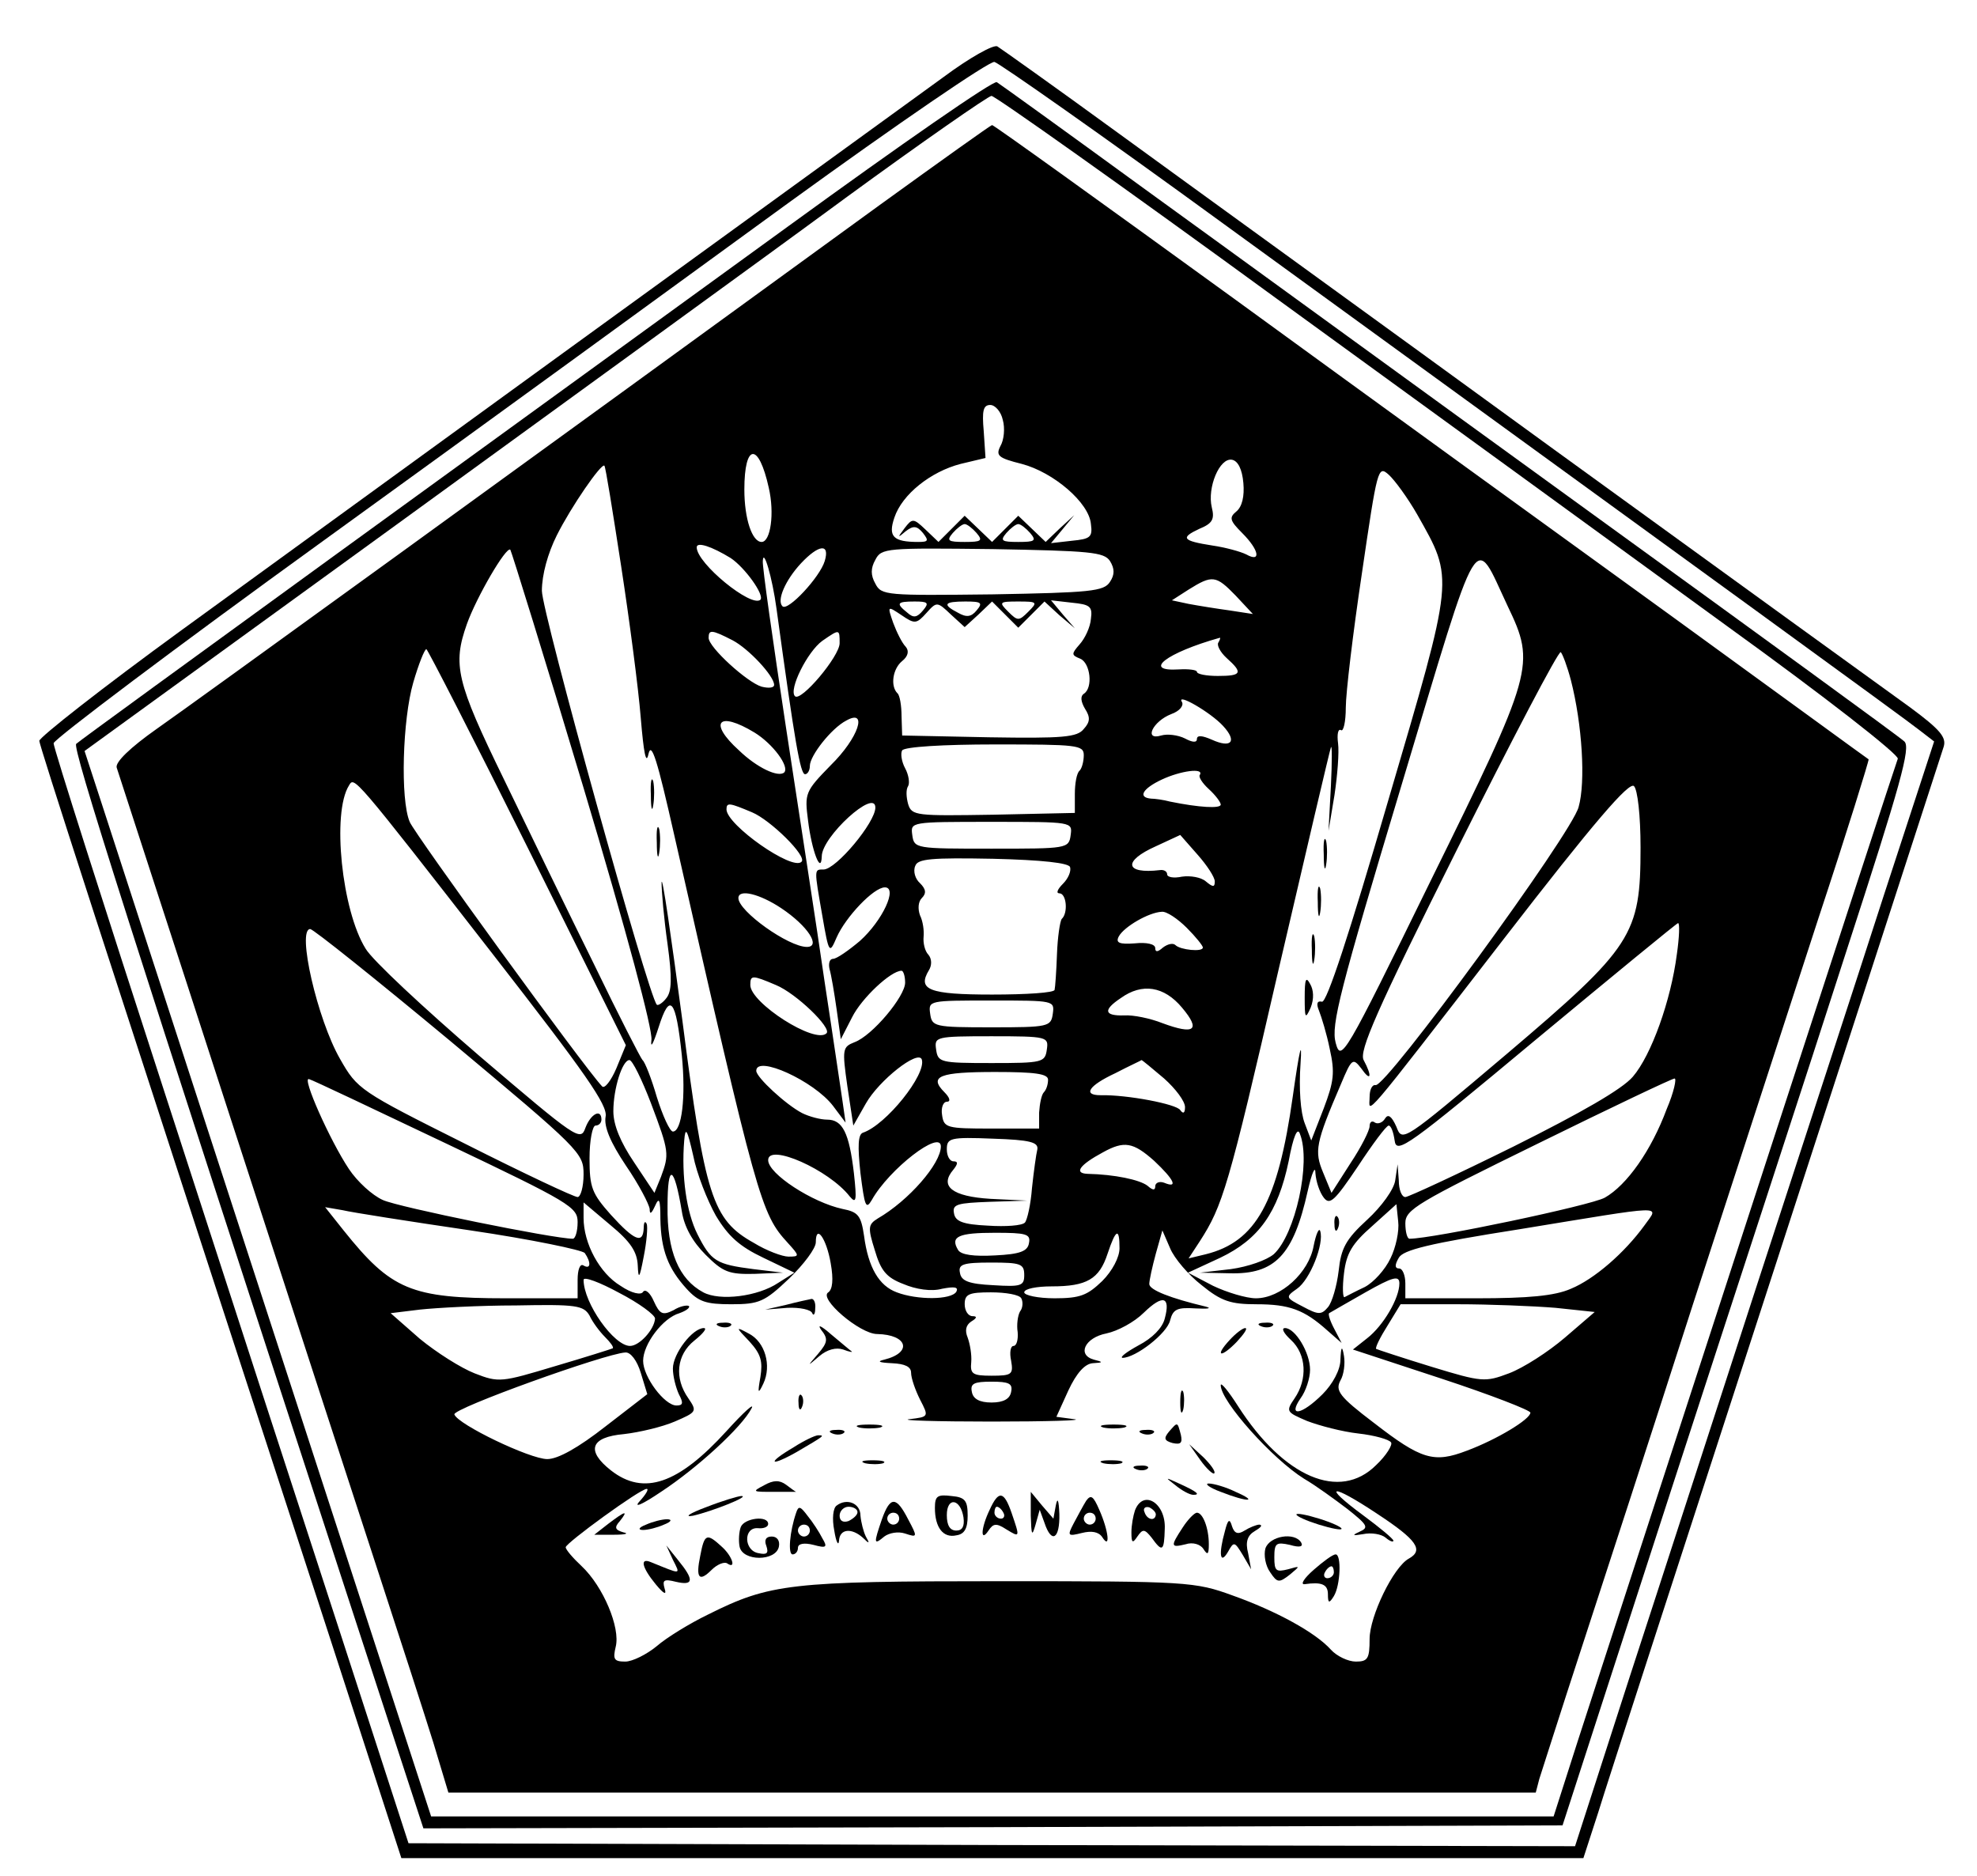 <?xml version="1.0" standalone="no"?>
<!DOCTYPE svg PUBLIC "-//W3C//DTD SVG 20010904//EN"
 "http://www.w3.org/TR/2001/REC-SVG-20010904/DTD/svg10.dtd">
<svg version="1.0" xmlns="http://www.w3.org/2000/svg"
 width="332pt" height="315pt" viewBox="0 0 332 315"
 preserveAspectRatio="xMidYMid meet">

<g transform="translate(0,315) scale(0.1,-0.1)"
fill="#000000" stroke="none">
<path d="M1585 3021 c-210 -152 -1067 -774 -1280 -929 -132 -96 -239 -180
-239 -186 1 -10 88 -280 487 -1503 l121 -373 993 0 992 0 25 77 c13 43 148
458 299 923 151 465 277 854 281 866 5 16 -6 29 -56 66 -35 25 -304 220 -598
433 -294 214 -623 452 -730 530 -107 78 -200 144 -205 147 -6 4 -47 -19 -90
-51z m470 -247 c851 -618 1143 -830 1167 -849 l26 -20 -85 -260 c-46 -143
-141 -433 -210 -645 -69 -212 -166 -512 -217 -668 l-91 -282 -979 2 -980 3
-112 345 c-62 190 -196 602 -298 917 -102 314 -186 577 -186 585 1 7 204 160
453 340 249 180 601 436 782 568 182 132 337 238 345 236 8 -2 182 -124 385
-272z"/>
<path d="M1325 2771 c-187 -136 -531 -385 -765 -555 -234 -170 -428 -311 -432
-315 -7 -6 84 -292 468 -1469 l115 -352 956 2 957 3 183 565 c101 311 234 717
294 904 91 280 108 341 97 351 -7 7 -245 180 -528 385 -283 205 -621 451 -751
545 -129 94 -240 174 -245 177 -5 4 -162 -105 -349 -241z m821 -124 c259 -188
600 -436 758 -551 158 -114 285 -213 283 -220 -4 -9 -415 -1272 -537 -1648
l-41 -128 -943 0 -942 0 -193 593 c-293 901 -327 1005 -359 1104 l-30 92 521
378 c286 208 627 455 756 550 130 95 241 172 246 172 6 0 222 -153 481 -342z"/>
<path d="M1479 2807 c-583 -424 -1153 -837 -1216 -881 -44 -31 -70 -56 -67
-65 2 -7 88 -270 190 -585 102 -314 215 -661 251 -771 36 -110 77 -237 91
-282 l25 -83 913 0 913 0 6 23 c4 12 35 110 70 217 35 107 120 368 188 580 69
212 164 504 211 649 48 145 85 265 84 266 -2 1 -151 110 -333 242 -181 131
-511 370 -732 531 -222 161 -404 292 -407 292 -2 0 -86 -60 -187 -133z m205
-362 c4 -14 2 -34 -4 -44 -8 -16 -4 -20 36 -30 53 -14 113 -65 116 -101 3 -22
-1 -25 -32 -28 l-35 -4 20 24 19 23 -24 -22 -24 -23 -23 22 -23 22 -22 -22
-22 -22 -23 22 -23 22 -22 -22 -22 -22 -22 21 c-20 19 -22 19 -35 2 -12 -16
-12 -17 2 -5 13 10 19 9 29 -3 10 -13 9 -15 -8 -15 -42 0 -51 9 -40 41 13 39
61 77 111 90 l42 10 -3 45 c-3 34 -1 44 11 44 8 0 18 -11 21 -25z m-393 -114
c10 -43 3 -91 -12 -91 -16 0 -29 39 -29 88 0 78 24 80 41 3z m797 8 c2 -22 -2
-40 -12 -48 -12 -10 -11 -15 10 -36 29 -29 32 -50 7 -36 -10 5 -36 12 -57 15
-51 8 -54 13 -22 28 22 9 26 16 21 36 -8 33 13 84 34 80 10 -2 17 -16 19 -39z
m-1045 -139 c14 -91 29 -205 33 -255 5 -60 9 -80 13 -61 5 22 15 -11 43 -135
140 -617 146 -637 191 -686 20 -22 20 -23 1 -23 -10 0 -37 10 -58 23 -70 39
-82 78 -120 373 -19 142 -34 247 -35 232 0 -15 4 -61 10 -103 8 -58 7 -80 -2
-91 -6 -8 -14 -13 -16 -11 -14 14 -193 659 -193 695 0 27 10 63 25 93 24 48
75 122 80 117 2 -2 14 -77 28 -168z m1337 86 c62 -110 63 -100 -49 -481 -65
-223 -103 -339 -111 -337 -8 2 -10 -3 -5 -15 4 -10 13 -39 18 -64 9 -40 7 -55
-10 -100 l-21 -54 -11 29 c-7 18 -10 58 -7 100 3 44 -2 23 -13 -55 -25 -178
-62 -244 -146 -265 l-29 -7 19 29 c38 59 48 90 131 451 47 202 87 373 89 378
2 6 2 -24 0 -65 l-4 -75 10 60 c5 33 8 72 6 87 -2 15 0 25 5 22 4 -3 8 14 8
38 0 24 12 125 27 225 26 177 27 182 45 166 10 -9 32 -39 48 -67z m-740 -31
c11 -13 8 -15 -20 -15 -28 0 -31 2 -20 15 7 8 16 15 20 15 4 0 13 -7 20 -15z
m90 0 c11 -13 8 -15 -20 -15 -28 0 -31 2 -20 15 7 8 16 15 20 15 4 0 13 -7 20
-15z m-503 -42 c24 -16 57 -62 50 -70 -15 -14 -107 61 -107 88 0 10 26 1 57
-18z m-247 -386 c73 -244 116 -405 114 -423 -2 -16 3 -7 12 21 19 60 29 48 39
-47 7 -70 0 -128 -15 -128 -5 0 -17 26 -27 58 -9 31 -20 59 -24 62 -3 3 -40
75 -81 160 -42 85 -110 225 -152 312 -80 164 -86 192 -62 260 16 45 66 131 73
125 2 -3 58 -183 123 -400z m405 381 c-8 -27 -62 -85 -71 -76 -10 10 5 44 31
72 30 32 49 34 40 4z m479 0 c8 -13 8 -23 0 -35 -10 -16 -33 -18 -197 -21
-178 -2 -187 -2 -197 18 -8 14 -8 26 0 40 10 20 19 20 197 18 164 -3 187 -5
197 -20z m668 -76 c47 -98 44 -109 -130 -462 -145 -296 -150 -304 -159 -271
-8 30 7 88 111 434 134 446 120 422 178 299z m-1228 -4 c31 -226 40 -278 48
-278 4 0 8 6 8 14 0 17 36 63 61 76 37 21 21 -29 -26 -75 -43 -44 -44 -47 -38
-93 6 -50 22 -92 23 -60 0 33 90 115 90 82 0 -25 -66 -104 -87 -104 -16 0 -16
2 -2 -78 11 -64 12 -64 24 -36 15 34 62 84 81 84 22 0 -4 -56 -42 -90 -19 -16
-39 -30 -45 -30 -6 0 -8 -8 -6 -17 3 -10 8 -40 12 -68 l7 -50 19 37 c16 32 65
78 83 78 3 0 6 -9 6 -20 0 -23 -55 -89 -85 -100 -20 -8 -21 -11 -12 -74 l10
-66 21 37 c22 39 88 91 94 74 8 -25 -60 -110 -99 -123 -8 -3 -9 -22 -4 -68 7
-55 9 -62 19 -45 29 52 116 119 116 90 0 -29 -54 -91 -106 -121 -16 -10 -17
-15 -5 -53 10 -34 19 -46 48 -57 21 -9 47 -13 65 -8 21 4 28 3 24 -5 -9 -14
-66 -14 -100 -1 -30 11 -48 42 -55 95 -5 34 -10 40 -36 45 -51 11 -125 59
-125 82 0 29 102 -16 137 -61 11 -13 12 -7 7 39 -8 68 -19 90 -45 90 -11 0
-30 5 -42 11 -27 14 -77 60 -77 71 0 27 97 -17 129 -59 l21 -28 -5 35 c-3 19
-16 109 -30 200 -13 91 -43 283 -65 428 -22 145 -40 271 -39 280 1 23 16 -28
23 -80z m771 22 l29 -31 -39 6 c-22 3 -53 8 -69 11 l-28 6 28 18 c40 25 46 24
79 -10z m-525 -25 c-10 -12 -16 -13 -26 -4 -20 16 -18 19 12 19 22 0 25 -2 14
-15z m93 -7 l23 22 22 -22 22 -22 22 22 22 22 25 -23 26 -22 -20 23 -20 24 35
-4 c30 -3 35 -6 32 -27 -1 -14 -10 -33 -19 -43 -14 -16 -14 -18 1 -24 17 -7
22 -49 6 -59 -6 -4 -5 -13 2 -25 9 -14 9 -22 -2 -34 -11 -14 -35 -16 -159 -14
l-146 3 -1 32 c0 18 -3 36 -7 39 -12 12 -8 41 8 54 10 8 12 17 6 24 -6 6 -15
24 -21 40 -10 29 -10 29 14 13 22 -15 25 -15 42 4 17 19 18 19 41 -3 l23 -21
23 21z m-3 7 c-9 -11 -17 -12 -31 -4 -27 14 -24 19 12 19 27 0 30 -2 19 -15z
m87 -2 c-16 -16 -18 -16 -34 0 -16 16 -15 17 17 17 32 0 33 -1 17 -17z m-497
-48 c27 -14 70 -60 70 -75 0 -5 -9 -6 -21 -3 -24 7 -89 66 -89 82 0 14 5 14
40 -4z m180 -5 c0 -22 -65 -99 -75 -89 -11 11 21 75 46 93 29 20 29 20 29 -4z
m636 1 c-3 -4 3 -16 14 -26 28 -25 25 -30 -15 -30 -19 0 -35 3 -35 7 0 3 -13
5 -30 4 -63 -4 -21 28 68 53 2 1 1 -3 -2 -8z m-1160 -344 l165 -332 -16 -39
c-9 -21 -20 -35 -24 -30 -31 33 -315 424 -323 444 -16 38 -12 172 6 234 9 31
19 56 22 56 2 0 79 -150 170 -333z m1752 281 c19 -74 25 -171 13 -213 -11 -44
-324 -472 -341 -467 -6 1 -10 -8 -10 -20 0 -27 -21 -53 225 265 153 198 211
265 219 257 6 -6 11 -49 11 -103 0 -147 -13 -167 -225 -347 -175 -148 -175
-148 -185 -122 -8 18 -14 22 -19 14 -4 -7 -12 -10 -17 -7 -5 4 -9 1 -9 -6 0
-7 -14 -35 -32 -62 l-32 -50 -14 34 c-15 36 -13 49 30 149 18 43 20 44 34 26
16 -23 19 -14 4 14 -8 15 21 82 157 354 92 184 170 333 174 331 3 -3 11 -24
17 -47z m-584 -77 c24 -26 14 -38 -19 -23 -16 7 -25 8 -25 1 0 -6 -7 -6 -20 1
-12 6 -30 8 -40 5 -30 -9 -14 24 17 36 14 5 21 14 18 20 -11 17 48 -17 69 -40z
m-787 -11 c31 -19 59 -57 50 -67 -10 -9 -46 8 -76 37 -52 47 -35 67 26 30z
m553 -38 c0 -10 -3 -22 -7 -26 -5 -4 -8 -22 -8 -39 l0 -32 -137 -3 c-129 -2
-137 -2 -143 18 -3 11 -4 24 0 30 3 5 1 19 -5 30 -6 11 -8 25 -5 30 4 6 69 10
156 10 138 0 149 -1 149 -18z m195 -33 c-3 -3 4 -14 15 -24 11 -10 20 -22 20
-26 0 -7 -36 -5 -85 5 -11 3 -26 5 -32 5 -23 2 -14 17 18 32 32 15 71 20 64 8z
m-1186 -303 c154 -198 192 -252 188 -271 -3 -17 8 -43 34 -82 22 -32 39 -65
40 -73 0 -10 3 -8 9 5 7 16 9 11 9 -22 1 -52 13 -83 44 -117 20 -22 33 -26 75
-26 47 0 56 4 97 43 25 24 45 51 45 61 0 32 18 6 25 -35 5 -28 3 -44 -4 -49
-17 -10 53 -70 82 -70 51 -1 60 -31 12 -43 -13 -3 -9 -5 13 -6 22 -1 32 -6 32
-16 0 -9 7 -29 15 -45 15 -29 15 -29 -18 -33 -17 -2 45 -4 138 -4 94 0 156 2
139 4 l-30 4 20 44 c14 30 28 45 41 46 18 1 18 2 2 6 -29 8 -15 37 21 44 19 4
47 19 63 35 32 31 45 27 35 -10 -4 -16 -21 -33 -44 -45 -20 -11 -32 -20 -27
-21 22 0 75 41 80 63 5 19 12 22 43 20 20 -1 28 0 17 3 -59 14 -95 28 -95 38
0 6 5 29 11 51 l11 39 13 -30 c7 -17 31 -45 53 -62 33 -27 49 -32 92 -32 55 0
80 -9 119 -44 l24 -21 -12 23 c-7 13 -11 25 -9 27 2 1 29 17 61 35 46 26 57
29 57 15 0 -25 -27 -71 -54 -92 l-24 -19 149 -49 c82 -27 149 -53 149 -57 0
-11 -56 -45 -107 -64 -55 -21 -76 -15 -156 47 -58 44 -65 54 -56 71 6 10 8 29
6 41 -3 18 -5 17 -6 -6 0 -17 -13 -41 -30 -58 -35 -35 -59 -39 -37 -7 9 12 16
34 16 48 0 29 -25 70 -42 70 -7 0 -2 -9 10 -20 26 -24 28 -66 6 -98 -15 -22
-14 -23 21 -38 21 -8 59 -18 86 -21 27 -3 52 -10 55 -15 3 -4 -8 -22 -25 -38
-61 -61 -155 -21 -232 99 -16 25 -29 41 -29 35 0 -27 87 -124 140 -157 19 -11
52 -35 73 -51 34 -27 36 -31 20 -38 -13 -6 -12 -7 6 -4 14 3 31 0 38 -6 7 -6
13 -8 13 -5 0 3 -23 22 -50 42 -72 53 -55 55 23 3 67 -44 78 -61 53 -75 -26
-14 -66 -97 -66 -135 0 -33 -3 -38 -23 -38 -13 0 -32 9 -42 20 -26 29 -92 65
-165 91 -63 23 -76 24 -390 24 -353 0 -387 -4 -491 -56 -31 -15 -70 -39 -86
-53 -17 -14 -41 -26 -53 -26 -19 0 -21 4 -16 25 8 32 -21 101 -57 135 -15 14
-27 28 -27 32 0 7 125 98 136 98 4 0 -1 -9 -12 -21 -11 -12 5 -5 36 16 61 40
136 109 152 140 6 11 -13 -6 -42 -38 -81 -89 -139 -109 -194 -66 -42 33 -35
56 22 61 26 3 64 12 85 21 37 16 38 17 23 39 -24 34 -20 73 10 97 15 12 22 21
16 21 -19 0 -52 -43 -52 -68 0 -13 5 -32 10 -43 8 -15 7 -19 -4 -19 -20 0 -56
48 -56 75 0 28 33 72 61 80 11 4 18 9 16 12 -3 2 -15 0 -26 -7 -18 -9 -23 -7
-33 15 -6 14 -14 21 -18 16 -3 -6 -19 -3 -38 10 -35 21 -62 71 -62 114 l0 26
45 -38 c34 -28 45 -45 46 -68 1 -24 3 -22 10 15 5 25 7 50 5 55 -3 6 -5 2 -5
-7 -1 -27 -15 -22 -55 22 -32 36 -36 46 -36 95 0 30 5 55 10 55 6 0 10 5 10
10 0 19 -18 10 -27 -14 -8 -23 -15 -18 -178 121 -93 80 -180 161 -191 180 -40
64 -57 228 -28 274 9 15 5 21 243 -285z m434 240 c31 -13 93 -74 83 -83 -15
-16 -126 62 -126 88 0 12 5 11 43 -5z m535 -38 c-3 -23 -6 -23 -133 -23 -127
0 -130 0 -133 23 -3 22 -3 22 133 22 136 0 136 0 133 -22z m242 -78 c0 -10 -3
-10 -15 0 -8 7 -26 10 -40 8 -14 -3 -25 -1 -25 4 0 5 -6 8 -12 7 -59 -7 -63
15 -7 40 l41 19 29 -33 c16 -18 29 -38 29 -45z m-243 24 c2 -7 -3 -19 -12 -28
-9 -9 -12 -16 -6 -16 12 0 15 -33 4 -43 -3 -4 -7 -31 -8 -59 -1 -29 -3 -56 -4
-60 0 -5 -48 -8 -105 -8 -106 0 -126 8 -106 41 5 8 5 19 -1 26 -6 6 -9 20 -8
30 1 10 -1 26 -6 36 -4 11 -3 23 3 29 8 8 7 15 -3 25 -8 7 -12 20 -8 29 4 12
27 14 131 12 82 -2 127 -7 129 -14z m-485 -69 c45 -30 67 -65 43 -65 -31 0
-115 60 -115 82 0 16 36 7 72 -17z m681 -33 c15 -15 27 -30 27 -33 0 -8 -38
-4 -46 4 -4 4 -13 2 -21 -4 -9 -8 -13 -8 -13 -1 0 7 -15 10 -34 8 -27 -2 -33
1 -27 12 9 16 50 40 72 41 8 1 27 -12 42 -27z m823 -44 c-10 -78 -43 -170 -74
-206 -18 -21 -86 -60 -200 -117 -95 -47 -177 -85 -182 -85 -6 0 -11 12 -11 28
l-2 27 -4 -27 c-2 -15 -23 -44 -47 -66 -36 -33 -44 -48 -48 -86 -3 -25 -11
-53 -18 -61 -11 -13 -16 -13 -42 1 -29 15 -30 16 -10 30 22 15 46 76 39 97 -2
6 -7 -5 -11 -25 -8 -45 -55 -88 -97 -88 -16 0 -49 10 -72 21 l-42 22 54 25
c65 31 97 76 115 162 8 43 15 58 19 46 19 -48 -8 -169 -44 -202 -12 -10 -43
-21 -72 -25 l-52 -6 50 -1 c76 -2 107 30 131 138 7 31 13 44 13 30 1 -14 7
-32 14 -41 10 -13 18 -6 57 52 25 38 48 69 52 69 4 0 8 -11 10 -25 3 -24 22
-10 238 170 129 107 236 195 238 195 3 0 2 -24 -2 -52z m-2061 -145 c220 -184
225 -189 225 -225 0 -21 -5 -38 -10 -38 -6 0 -91 40 -190 90 -176 88 -180 91
-209 142 -38 66 -73 218 -50 218 5 0 110 -84 234 -187z m548 93 c34 -14 94
-72 85 -81 -19 -19 -128 51 -128 81 0 17 3 17 43 0z m682 -38 c32 -38 21 -46
-33 -26 -20 8 -49 14 -64 13 -34 -1 -36 9 -6 29 36 26 73 20 103 -16z m-217
-10 c-3 -22 -7 -23 -103 -23 -96 0 -100 1 -103 23 -3 22 -2 22 103 22 105 0
106 0 103 -22z m-10 -60 c-3 -22 -7 -23 -93 -23 -86 0 -90 1 -93 23 -3 21 -1
22 93 22 94 0 96 -1 93 -22z m-665 -90 c31 -82 31 -86 17 -124 l-11 -27 -34
51 c-23 34 -35 63 -35 86 0 38 15 86 27 86 5 0 21 -33 36 -72z m862 41 c19
-17 35 -38 35 -48 0 -10 -3 -12 -8 -5 -6 10 -89 26 -134 25 -30 0 -20 16 25
37 23 12 43 21 44 22 1 0 18 -14 38 -31z m-195 -2 c0 -8 -3 -17 -7 -21 -4 -4
-7 -19 -8 -34 l0 -27 -80 0 c-75 0 -80 1 -83 23 -2 12 2 22 8 22 7 0 5 7 -4
16 -27 27 -8 34 85 34 67 0 89 -3 89 -13z m-1011 -107 c208 -99 221 -107 221
-132 0 -16 -4 -28 -8 -28 -32 0 -293 53 -319 65 -18 8 -43 31 -57 52 -32 48
-80 156 -67 151 5 -1 108 -50 230 -108z m2050 58 c-26 -70 -67 -128 -104 -149
-23 -13 -289 -69 -328 -69 -4 0 -7 12 -7 26 0 23 19 34 223 134 122 60 225
109 229 109 4 1 -1 -23 -13 -51z m-1597 -179 c21 -35 40 -52 80 -71 l52 -25
-27 -17 c-34 -23 -98 -31 -126 -16 -41 22 -61 69 -60 145 0 73 11 69 24 -9 4
-26 18 -51 40 -73 29 -29 39 -33 82 -32 l48 2 -50 6 c-62 8 -71 13 -94 59 -18
36 -27 97 -22 157 2 24 5 19 15 -25 6 -31 24 -76 38 -101z m540 111 c-2 -8 -6
-37 -9 -65 -2 -27 -8 -54 -12 -58 -5 -5 -32 -7 -62 -5 -42 2 -55 7 -57 21 -3
15 6 17 60 19 l63 2 -62 3 c-64 4 -86 21 -62 49 8 10 8 14 0 14 -6 0 -11 9
-11 20 0 19 5 21 78 18 62 -2 76 -6 74 -18z m196 -19 c34 -32 41 -47 17 -37
-8 3 -15 0 -15 -6 0 -7 -4 -7 -13 1 -13 10 -55 19 -101 20 -23 1 -13 15 26 36
36 20 51 17 86 -14z m397 -164 c-9 -19 -28 -40 -43 -48 -15 -7 -30 -15 -34
-17 -3 -2 -4 16 -1 40 4 34 14 50 47 79 l41 37 3 -29 c2 -16 -4 -44 -13 -62z
m-1545 47 c102 -15 188 -33 192 -38 11 -16 10 -28 -2 -21 -6 4 -10 -7 -10 -24
l0 -31 -120 0 c-160 0 -193 14 -273 114 l-31 39 29 -5 c17 -4 113 -19 215 -34z
m1972 9 c-34 -47 -85 -91 -124 -107 -27 -12 -72 -16 -158 -16 l-120 0 0 25 c0
14 -5 25 -10 25 -8 0 -8 6 -1 18 7 13 50 24 203 48 251 41 234 41 210 7z
m-1034 -30 c-2 -14 -15 -19 -57 -21 -36 -2 -57 1 -62 9 -14 23 1 29 62 29 52
0 60 -2 57 -17z m152 -9 c0 -15 -12 -38 -29 -55 -25 -24 -37 -29 -80 -29 -28
0 -51 5 -51 10 0 6 21 10 46 10 59 0 80 12 94 55 14 42 20 44 20 9z m-160 -45
c0 -18 -5 -20 -52 -17 -41 2 -54 7 -56 21 -3 14 5 17 52 17 50 0 56 -2 56 -21z
m-620 -73 c-1 -18 -26 -46 -42 -46 -27 0 -78 72 -78 111 0 6 27 -4 60 -22 33
-17 60 -37 60 -43z m615 34 c3 -5 3 -16 -2 -22 -4 -7 -6 -23 -4 -35 1 -13 -2
-23 -7 -23 -5 0 -7 -11 -4 -25 4 -23 1 -25 -33 -25 -32 0 -36 3 -34 23 1 12
-2 30 -6 41 -5 12 -3 21 6 27 10 6 10 9 2 9 -7 0 -13 9 -13 20 0 17 7 20 44
20 25 0 48 -4 51 -10z m-725 -29 c5 -11 17 -27 26 -36 9 -9 15 -17 13 -19 -2
-1 -46 -15 -97 -30 -90 -27 -94 -28 -135 -12 -23 9 -64 35 -92 58 l-49 43 49
6 c28 3 100 7 162 7 101 2 113 0 123 -17z m1622 13 l66 -7 -50 -43 c-28 -24
-70 -51 -94 -60 -40 -15 -45 -15 -130 11 -49 15 -91 29 -93 30 -2 2 7 20 19
39 l22 36 96 0 c53 0 127 -3 164 -6z m-1536 -109 l11 -36 -70 -54 c-46 -36
-80 -55 -98 -55 -29 0 -150 58 -156 75 -3 10 253 102 287 104 9 1 20 -14 26
-34z m622 -32 c-2 -12 -13 -18 -33 -18 -20 0 -31 6 -33 18 -3 14 4 17 33 17
29 0 36 -3 33 -17z"/>
<path d="M1093 1815 c0 -22 2 -30 4 -17 2 12 2 30 0 40 -3 9 -5 -1 -4 -23z"/>
<path d="M1103 1735 c0 -22 2 -30 4 -17 2 12 2 30 0 40 -3 9 -5 -1 -4 -23z"/>
<path d="M2223 1715 c0 -22 2 -30 4 -17 2 12 2 30 0 40 -3 9 -5 -1 -4 -23z"/>
<path d="M2213 1635 c0 -22 2 -30 4 -17 2 12 2 30 0 40 -3 9 -5 -1 -4 -23z"/>
<path d="M2203 1555 c0 -22 2 -30 4 -17 2 12 2 30 0 40 -3 9 -5 -1 -4 -23z"/>
<path d="M2191 1475 c0 -35 1 -37 10 -17 6 15 5 30 -1 40 -7 13 -9 8 -9 -23z"/>
<path d="M1320 959 l-35 -8 37 3 c21 1 40 -3 42 -9 2 -5 5 -2 5 8 1 9 -2 16
-6 16 -5 -1 -24 -5 -43 -10z"/>
<path d="M1208 923 c7 -3 16 -2 19 1 4 3 -2 6 -13 5 -11 0 -14 -3 -6 -6z"/>
<path d="M1379 917 c12 -15 11 -21 -5 -40 -19 -22 -19 -22 2 -4 13 11 28 15
40 11 10 -4 17 -5 14 -3 -3 2 -18 15 -35 29 -16 14 -23 17 -16 7z"/>
<path d="M2118 923 c7 -3 16 -2 19 1 4 3 -2 6 -13 5 -11 0 -14 -3 -6 -6z"/>
<path d="M1259 897 c19 -21 22 -33 18 -59 -5 -28 -4 -30 5 -11 14 30 3 70 -25
84 -22 12 -22 11 2 -14z"/>
<path d="M2065 900 c-26 -28 -15 -31 12 -3 12 13 19 23 14 23 -4 0 -16 -9 -26
-20z"/>
<path d="M1982 795 c0 -16 2 -22 5 -12 2 9 2 23 0 30 -3 6 -5 -1 -5 -18z"/>
<path d="M1341 794 c0 -11 3 -14 6 -6 3 7 2 16 -1 19 -3 4 -6 -2 -5 -13z"/>
<path d="M1443 753 c9 -2 25 -2 35 0 9 3 1 5 -18 5 -19 0 -27 -2 -17 -5z"/>
<path d="M1853 753 c9 -2 25 -2 35 0 9 3 1 5 -18 5 -19 0 -27 -2 -17 -5z"/>
<path d="M1963 746 c-9 -11 -8 -15 6 -19 14 -3 17 0 14 14 -6 22 -5 22 -20 5z"/>
<path d="M1398 743 c7 -3 16 -2 19 1 4 3 -2 6 -13 5 -11 0 -14 -3 -6 -6z"/>
<path d="M1918 743 c7 -3 16 -2 19 1 4 3 -2 6 -13 5 -11 0 -14 -3 -6 -6z"/>
<path d="M1333 720 c-46 -27 -41 -34 5 -8 46 27 48 28 36 28 -5 0 -24 -9 -41
-20z"/>
<path d="M2016 698 c10 -14 21 -24 23 -22 3 3 -6 15 -18 27 l-24 22 19 -27z"/>
<path d="M1453 693 c9 -2 23 -2 30 0 6 3 -1 5 -18 5 -16 0 -22 -2 -12 -5z"/>
<path d="M1853 693 c9 -2 23 -2 30 0 6 3 -1 5 -18 5 -16 0 -22 -2 -12 -5z"/>
<path d="M1908 683 c7 -3 16 -2 19 1 4 3 -2 6 -13 5 -11 0 -14 -3 -6 -6z"/>
<path d="M1283 656 c-21 -11 -19 -11 17 -11 21 0 38 0 37 0 -1 0 -9 6 -17 12
-11 8 -21 8 -37 -1z"/>
<path d="M1974 656 c11 -9 24 -16 30 -16 12 0 7 5 -24 19 -24 11 -24 11 -6 -3z"/>
<path d="M2050 645 c46 -18 64 -17 25 0 -16 8 -37 14 -45 14 -8 0 1 -7 20 -14z"/>
<path d="M1185 619 c-27 -10 -37 -17 -21 -14 31 7 97 33 81 33 -5 0 -32 -8
-60 -19z"/>
<path d="M1570 618 c0 -33 14 -51 36 -46 14 2 19 12 19 33 0 25 -4 31 -27 33
-24 3 -28 0 -28 -20z m48 -16 c2 -15 -2 -22 -12 -22 -11 0 -16 9 -16 26 0 31
23 28 28 -4z"/>
<path d="M1662 615 c-15 -31 -16 -56 -2 -35 8 12 13 13 30 2 23 -14 23 -14 9
27 -13 38 -22 39 -37 6z m23 -5 c3 -5 1 -10 -4 -10 -6 0 -11 5 -11 10 0 6 2
10 4 10 3 0 8 -4 11 -10z"/>
<path d="M1731 605 c1 -33 2 -36 8 -15 l7 25 8 -22 c12 -36 26 -27 25 15 -1
23 -3 29 -6 14 l-4 -22 -19 22 -19 23 0 -40z"/>
<path d="M1824 630 c-5 -8 -14 -25 -21 -38 -11 -21 -10 -22 14 -16 16 4 28 2
34 -7 14 -22 11 10 -5 46 -10 23 -14 26 -22 15z m16 -30 c0 -5 -4 -10 -10 -10
-5 0 -10 5 -10 10 0 6 5 10 10 10 6 0 10 -4 10 -10z"/>
<path d="M1405 622 c-6 -4 -8 -22 -4 -42 3 -19 7 -27 8 -17 1 20 21 22 40 5
11 -11 12 -10 5 2 -4 8 -8 24 -9 35 0 21 -23 30 -40 17z m35 -11 c0 -5 -7 -11
-15 -15 -9 -3 -15 0 -15 9 0 8 7 15 15 15 8 0 15 -4 15 -9z"/>
<path d="M1481 599 c-14 -41 -14 -44 4 -29 8 6 23 9 35 5 21 -7 21 -6 5 24
-20 39 -30 39 -44 0z m29 1 c0 -5 -4 -10 -10 -10 -5 0 -10 5 -10 10 0 6 5 10
10 10 6 0 10 -4 10 -10z"/>
<path d="M1906 614 c-3 -9 -6 -25 -6 -37 0 -18 2 -19 10 -7 9 13 12 13 24 -2
18 -25 21 -23 22 15 2 43 -36 67 -50 31z m35 -7 c-1 -12 -15 -9 -19 4 -3 6 1
10 8 8 6 -3 11 -8 11 -12z"/>
<path d="M1337 610 c-11 -32 -14 -70 -6 -70 5 0 9 5 9 11 0 7 10 9 26 5 22 -6
24 -4 15 11 -5 10 -16 27 -25 38 -12 16 -15 17 -19 5z m23 -30 c0 -5 -4 -10
-10 -10 -5 0 -10 5 -10 10 0 6 5 10 10 10 6 0 10 -4 10 -10z"/>
<path d="M1021 591 l-23 -18 33 0 c19 0 26 2 16 4 -14 4 -16 8 -6 19 15 19 9
17 -20 -5z"/>
<path d="M1986 585 c-21 -32 -20 -34 5 -28 12 4 25 0 30 -8 7 -11 9 -9 9 8 0
27 -10 53 -20 53 -4 0 -15 -11 -24 -25z"/>
<path d="M2200 595 c19 -7 42 -13 50 -13 8 0 -1 6 -20 13 -19 7 -42 13 -50 13
-8 0 1 -6 20 -13z"/>
<path d="M1085 590 c-13 -5 -14 -9 -5 -9 8 0 24 4 35 9 13 5 14 9 5 9 -8 0
-24 -4 -35 -9z"/>
<path d="M1244 586 c-3 -8 -4 -23 -2 -33 5 -25 61 -25 66 0 2 10 -3 17 -12 17
-10 0 -13 -6 -9 -16 4 -12 1 -15 -13 -12 -25 4 -26 44 -1 42 9 -1 17 2 17 7 0
15 -40 10 -46 -5z"/>
<path d="M2057 579 c-11 -39 -8 -57 5 -35 10 18 11 18 25 -5 l14 -24 -5 27
c-5 19 -1 30 11 37 10 6 14 10 8 11 -5 0 -17 -5 -25 -10 -11 -7 -17 -5 -21 7
-4 14 -7 12 -12 -8z"/>
<path d="M1176 538 c-8 -38 -2 -45 19 -24 9 9 21 14 26 11 16 -11 9 12 -9 28
-25 23 -29 22 -36 -15z"/>
<path d="M2125 550 c-3 -11 0 -29 8 -40 12 -18 15 -18 33 -4 18 15 18 15 -3 9
-20 -5 -23 -3 -23 20 0 24 3 26 26 21 17 -5 23 -3 19 4 -11 18 -53 11 -60 -10z"/>
<path d="M1130 531 c13 -26 15 -25 -37 -4 -19 8 -15 -9 8 -37 14 -17 19 -19
15 -7 -4 14 -1 16 19 11 30 -7 31 3 4 36 l-20 25 11 -24z"/>
<path d="M2206 514 c-16 -14 -23 -25 -15 -24 28 4 39 0 39 -17 0 -15 2 -16 10
-3 11 18 13 70 3 70 -5 0 -21 -12 -37 -26z m34 -4 c0 -5 -5 -10 -11 -10 -5 0
-7 5 -4 10 3 6 8 10 11 10 2 0 4 -4 4 -10z"/>
<path d="M2241 1094 c0 -11 3 -14 6 -6 3 7 2 16 -1 19 -3 4 -6 -2 -5 -13z"/>
</g>
</svg>
